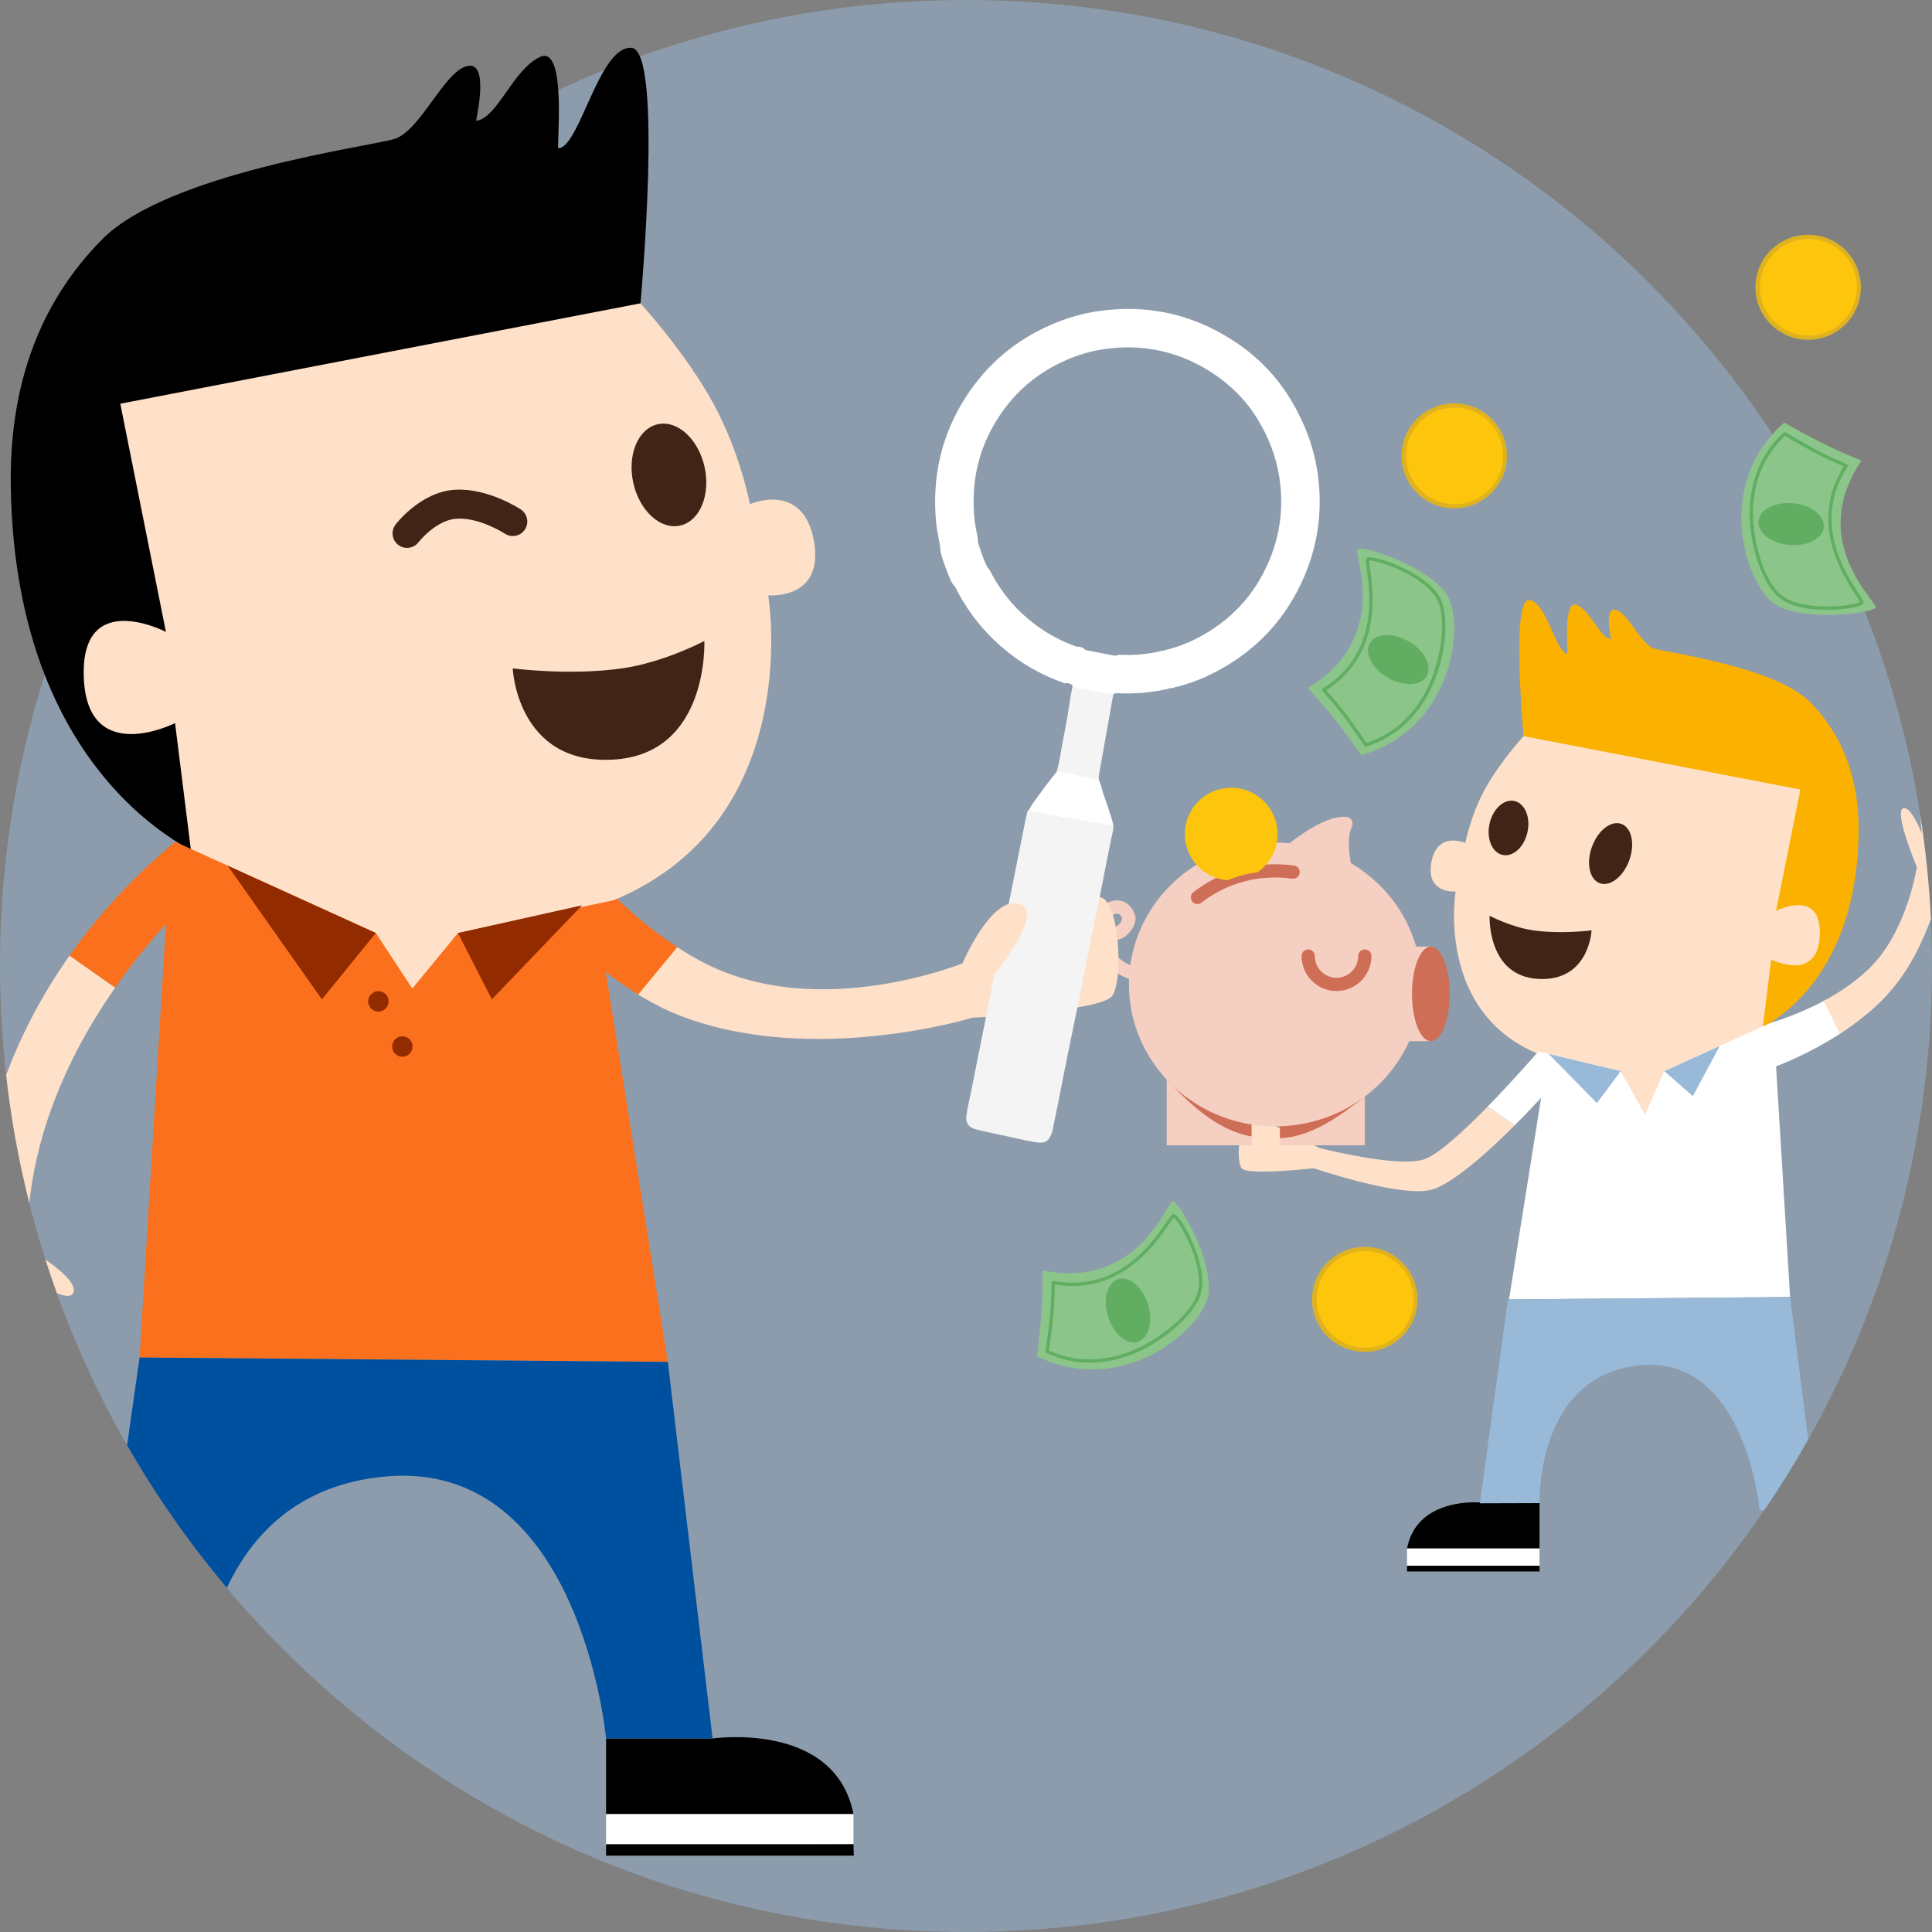 <?xml version="1.0" encoding="utf-8"?>
<!-- Generator: Adobe Illustrator 17.0.0, SVG Export Plug-In . SVG Version: 6.00 Build 0)  -->
<!DOCTYPE svg PUBLIC "-//W3C//DTD SVG 1.1//EN" "http://www.w3.org/Graphics/SVG/1.1/DTD/svg11.dtd">
<svg version="1.1" id="Livello_1" xmlns="http://www.w3.org/2000/svg" xmlns:xlink="http://www.w3.org/1999/xlink" x="0px" y="0px"
	 width="480px" height="480px" viewBox="0 0 480 480" enable-background="new 0 0 480 480" xml:space="preserve">
<rect x="0" y="0" width="480" height="480" fill="#808080" stroke="none"/>
<g>
	<path opacity="0.5" fill-rule="evenodd" clip-rule="evenodd" fill="#99B9D9" d="M240,0c132.548,0,240,107.452,240,240
		C480,372.548,372.548,480,240,480S0,372.548,0,240C0,107.451,107.452,0,240,0z"/>
	<path fill-rule="evenodd" clip-rule="evenodd" fill="#FBB100" d="M378.531,182.889c0,0-3.073-33.51,1.206-33.778
		c4.279-0.268,6.881,13.27,9.651,13.27c0.263,0-1.196-13.726,2.413-12.063c3.608,1.663,5.641,8.107,8.444,8.444
		c0.058-0.151-1.86-7.963,1.206-7.238s6.18,8.626,9.651,9.651s29.944,4.503,38.603,13.27c8.659,8.767,12.245,19.888,12.063,32.571
		c-0.578,40.317-26.54,49.46-26.54,49.46L378.531,182.889z"/>
	<path fill-rule="evenodd" clip-rule="evenodd" fill="#FFE1C9" d="M406.277,284.222c0,0-10.644-19.039-12.063-19.302
		c-39.028-5.067-32.571-43.428-32.571-43.428s-7.474,0.669-6.032-7.238c1.443-7.907,8.444-4.825,8.444-4.825
		s1.304-6.814,4.825-13.27c3.712-6.805,9.651-13.27,9.651-13.27l68.762,13.27l-6.032,30.159c0,0,11.311-5.867,10.857,6.032
		c-0.454,11.899-12.063,6.032-12.063,6.032l-2.413,19.302L406.277,284.222z"/>
	<path fill-rule="evenodd" clip-rule="evenodd" fill="#FFFFFF" d="M374.912,322.825l7.969-50.093c0,0-2.714,3.005-6.554,6.846
		l-6.717-4.658c6.661-6.813,12.588-13.691,12.588-13.691l20.46,4.899l6.032,10.857l4.825-10.857l26.54-12.063
		c0,0,6.099-1.67,13-5.364c4.214-2.256,8.634,5.191,4.073,8.144c-8.25,5.34-15.866,8.077-15.866,8.077l3.483,57.32L374.912,322.825z
		"/>
	
		<ellipse transform="matrix(-0.94 -0.342 0.342 -0.94 703.75 548.402)" fill-rule="evenodd" clip-rule="evenodd" fill="#402517" cx="400.186" cy="212.204" rx="4.927" ry="7.841"/>
	
		<ellipse transform="matrix(-0.214 0.977 -0.977 -0.214 655.816 -116.415)" fill-rule="evenodd" clip-rule="evenodd" fill="#402517" cx="374.731" cy="205.568" rx="6.859" ry="4.825"/>
	<path fill-rule="evenodd" clip-rule="evenodd" fill="#402517" d="M380.944,231.143c6.974,0.996,14.476,0,14.476,0
		s-0.547,12.771-13.27,12.063c-12.723-0.707-12.063-15.682-12.063-15.682S375.422,230.354,380.944,231.143z"/>
	<path fill-rule="evenodd" clip-rule="evenodd" fill="#FFE1C9" d="M376.327,279.578c-6.121,6.122-15.103,14.368-20.513,15.95
		c-5.971,1.745-20.655-2.425-29.488-5.289c0,0-16.402,1.893-17.841,0.016c-1.439-1.877-0.714-10.735,1.873-12.063
		s17.386,7.032,17.386,7.032c8.672,2.074,21.537,4.597,26.402,2.694c3.517-1.375,9.759-7.162,15.465-12.997L376.327,279.578z"/>
	<g>
		<g>
			<polygon fill-rule="evenodd" clip-rule="evenodd" fill="#F6CFC3" points="333.935,268.086 333.935,267.819 295.751,267.819 
				295.751,268.086 289.856,268.086 289.856,284.543 310.954,284.543 310.954,274.789 317.986,274.789 317.986,284.543 
				339.084,284.543 339.084,268.086 			"/>
			<path fill-rule="evenodd" clip-rule="evenodd" fill="#CF6E57" d="M333.935,267.819h-38.184v0.267l-5.895-2.324v2.324
				c5.408,6.03,12.78,12.894,21.097,14.254v-7.552h7.032v7.988c7.938-0.255,15.236-5.747,21.097-10.34v-4.35h-5.148V267.819z"/>
			<path fill="#F6CFC3" d="M351.832,235.172c-2.492-8.759-8.391-16.13-16.209-20.739c-0.5-2.432-0.945-6.464,0.271-9.143
				c0.215-0.475,0.193-1.023-0.059-1.478c-0.253-0.455-0.706-0.764-1.222-0.833c-4.587-0.613-11.475,4.349-14.226,6.517
				c-1.177-0.112-2.365-0.185-3.573-0.185c-18.392,0-33.582,13.266-35.992,30.475c-3.663-1.616-5.068-4.179-5.555-6.208
				c1.158,0.212,2.273,0.079,3.343-0.403c2.513-1.133,3.83-4.109,3.457-5.485c-0.266-0.982-0.97-2.753-2.706-3.578
				c-0.857-0.408-2.287-0.712-4.238,0.153c-1.309,0.582-2.333,1.987-2.901,3.799c-1.239-1.181-2.715-2.944-4.435-5.552
				c-0.5-0.758-1.519-0.968-2.279-0.468c-0.758,0.5-0.968,1.521-0.468,2.279c2.34,3.549,4.576,6.092,6.695,7.623
				c0.007,0.184,0.019,0.369,0.035,0.554c0.206,2.443,1.501,8.079,8.744,10.722c-0.018,0.45-0.035,0.9-0.035,1.354
				c0,19.476,16.268,35.265,36.334,35.265c14.898,0,27.695-8.706,33.302-21.159h5.376v-23.51H351.832z M276.459,227.272
				c0.445-0.198,1.066-0.391,1.488-0.19c0.403,0.192,0.703,0.733,0.876,1.242c-0.146,0.488-0.785,1.718-1.956,1.983
				c-0.352,0.081-0.928,0.099-1.738-0.221C275.386,228.519,276.034,227.461,276.459,227.272z"/>
			<g>
				<ellipse fill="#CF6E57" cx="355.493" cy="246.927" rx="4.688" ry="11.755"/>
				<path fill="#CF6E57" d="M339.084,235.878c-0.908,0-1.645,0.737-1.645,1.645c0,2.982-2.417,5.408-5.388,5.408
					c-2.971,0-5.387-2.426-5.387-5.408c0-0.908-0.737-1.645-1.645-1.645s-1.645,0.737-1.645,1.645c0,4.796,3.892,8.698,8.677,8.698
					s8.678-3.902,8.678-8.698C340.729,236.614,339.992,235.878,339.084,235.878z"/>
				<path fill="#CF6E57" d="M321.495,215.047c-1.538-0.218-3.113-0.328-4.681-0.328c-7.427,0-14.454,2.399-20.32,6.938
					c-0.719,0.556-0.85,1.59-0.294,2.308c0.324,0.419,0.81,0.639,1.302,0.639c0.351,0,0.706-0.112,1.006-0.344
					c5.284-4.089,11.615-6.251,18.306-6.251c1.414,0,2.834,0.1,4.22,0.296c0.901,0.13,1.732-0.499,1.859-1.398
					C323.02,216.007,322.394,215.174,321.495,215.047z"/>
			</g>
			<path fill-rule="evenodd" clip-rule="evenodd" fill="#FDC60C" d="M304.955,218.695c2.37-0.962,4.879-1.642,7.494-2.005
				c2.996-2.079,4.962-5.539,4.962-9.463c0-6.36-5.156-11.515-11.515-11.515c-6.359,0-11.515,5.155-11.515,11.515
				C294.38,213.269,299.036,218.215,304.955,218.695z"/>
		</g>
	</g>
	<polygon fill="#99B9D9" points="427.254,259.877 420.578,272.338 413.515,266.127 	"/>
	<polygon fill="#99B9D9" points="402.658,266.127 396.75,274.069 384.768,261.844 	"/>
	<g>
		<path d="M367.645,373.293l14.845-0.047l0,11.473h-32.917C352.024,371.865,367.645,373.293,367.645,373.293z"/>
		<polygon fill="#FFFFFF" points="382.49,389.003 349.573,389.003 349.573,384.719 382.49,384.719 		"/>
		<rect x="349.573" y="389.003" width="32.917" height="1.428"/>
	</g>
	<path fill-rule="evenodd" clip-rule="evenodd" fill="#FFE1C9" d="M276.272,247.488c3.048-3.836,1.795-26.91-4.081-24.4
		s-30.858,15.408-30.858,15.408s-37.572,16.281-67.41,0.202c-1.909-1.029-3.795-2.159-5.655-3.377
		c-6.726-4.405-16.007,7.892-9.717,11.765c3.432,2.113,7.005,3.941,10.685,5.353c32.733,12.558,72.445,0.393,72.445,0.393
		S273.224,251.324,276.272,247.488z"/>
	<path fill-rule="evenodd" clip-rule="evenodd" d="M52.561,213.665c0,0-48.794-17.184-49.88-92.957
		C2.34,96.869,9.08,75.968,25.354,59.491s66.029-23.015,72.552-24.94c6.523-1.925,12.375-16.776,18.138-18.138
		c5.763-1.362,2.158,13.32,2.267,13.604c5.27-0.633,9.089-12.746,15.871-15.871c6.782-3.125,4.04,22.673,4.535,22.673
		c5.207,0,10.095-25.444,18.138-24.94c8.043,0.504,2.267,63.483,2.267,63.483L52.561,213.665z"/>
	<path fill-rule="evenodd" clip-rule="evenodd" fill="#FA701D" d="M168.269,235.321c-6.726-4.405-13.113-9.954-19.004-15.951
		l-7.963,14.032c5.141,4.98,10.96,9.811,17.25,13.683L168.269,235.321z"/>
	<path fill-rule="evenodd" clip-rule="evenodd" fill="#FFE1C9" d="M48.026,215.932l-4.535-36.276c0,0-21.819,11.026-22.673-11.336
		c-0.854-22.363,20.405-11.336,20.405-11.336l-11.336-56.681l129.233-24.94c0,0,11.162,12.151,18.138,24.94
		c6.618,12.133,9.069,24.94,9.069,24.94s13.16-5.792,15.871,9.069s-11.336,13.604-11.336,13.604s12.135,72.098-61.216,81.621
		c-2.667,0.493-22.673,36.276-22.673,36.276L48.026,215.932z"/>
	<path fill-rule="evenodd" clip-rule="evenodd" fill="#FA701D" d="M34.679,337.265l6.546-107.73
		c-4.848,5.405-9.028,10.708-12.629,15.863l-11.325-7.966c6.66-9.44,15.222-19.055,26.222-28.303l49.88,22.673l9.069,13.805
		l11.336-13.805l38.626-8.124l-2.35,14.926l15.871,99.759L34.679,337.265z"/>
	
		<ellipse transform="matrix(0.214 0.977 -0.977 0.214 245.886 -69.696)" fill-rule="evenodd" clip-rule="evenodd" fill="#402517" cx="166.263" cy="117.986" rx="12.891" ry="9.069"/>
	<path fill-rule="evenodd" clip-rule="evenodd" fill="#402517" d="M154.587,166.052c-13.107,1.872-27.207,0-27.207,0
		s1.028,24.002,24.94,22.673s22.673-29.474,22.673-29.474S164.965,164.57,154.587,166.052z"/>
	<g>
		<circle fill-rule="evenodd" clip-rule="evenodd" fill="#922B00" cx="99.97" cy="260.003" r="2.539"/>
		<circle fill-rule="evenodd" clip-rule="evenodd" fill="#922B00" cx="94.015" cy="248.789" r="2.539"/>
	</g>
	<g>
		<path d="M177.042,431.916h-26.467v18.792h61.464C207.494,427.491,177.042,431.916,177.042,431.916z"/>
		<polygon fill="#FFFFFF" points="150.575,458.869 212.04,458.183 212.04,450.708 150.575,450.708 		"/>
		<polygon points="150.575,461.026 212.13,461.026 212.04,458.183 150.575,458.183 		"/>
	</g>
	<polygon fill-rule="evenodd" clip-rule="evenodd" fill="#922B00" points="79.976,248.284 93.372,231.803 56.56,215.07 	"/>
	<polygon fill-rule="evenodd" clip-rule="evenodd" fill="#922B00" points="122.201,248.284 113.777,231.803 144.602,224.922 	"/>
	<g>
		<path fill="#F4F4F4" d="M276.597,205.099c0.076,1.005-0.23,1.967-0.436,2.922c-0.896,4.174-1.657,8.375-2.502,12.559
			c-1.088,5.387-2.204,10.77-3.288,16.159c-0.768,3.814-1.481,7.64-2.253,11.453c-0.893,4.42-1.84,8.83-2.736,13.25
			c-0.834,4.119-1.626,8.246-2.447,12.368c-0.439,2.21-0.9,4.415-1.352,6.623c-0.055,0.268-0.098,0.541-0.182,0.801
			c-0.717,2.228-1.632,2.934-3.933,2.569c-3.346-0.531-6.62-1.405-9.938-2.072c-1.778-0.357-3.547-0.744-5.297-1.217
			c-1.562-0.421-2.362-1.629-2.147-3.233c0.268-2,0.757-3.96,1.149-5.936c1.341-6.772,2.696-13.54,4.055-20.308
			c1.434-7.136,2.882-14.269,4.316-21.405c0.816-4.054,1.616-8.112,2.425-12.167c0.88-4.422,1.76-8.845,2.646-13.266
			c0.147-0.737,0.342-1.464,0.483-2.203c0.075-0.394,0.254-0.699,0.566-0.936c2.764,0.452,5.478,1.165,8.244,1.606
			c3.745,0.596,7.471,1.308,11.212,1.93C275.68,204.682,276.212,204.687,276.597,205.099z"/>
		<path fill="#F4F4F4" d="M266.408,170.143c1.111,0.588,2.366,0.593,3.553,0.866c1.99,0.457,4.003,0.815,6.005,1.224
			c0.226,0.046,0.488,0.039,0.632,0.283c-0.845,4.729-1.69,9.458-2.531,14.189c-0.346,1.948-0.679,3.898-1.036,5.843
			c-0.083,0.449-0.028,0.882,0.015,1.323c-0.737,0.231-1.394-0.159-2.081-0.284c-2.507-0.459-4.995-1.009-7.503-1.465
			c-0.329-0.06-0.683-0.071-0.943-0.336c0.759-2.598,1.075-5.283,1.585-7.93c0.528-2.749,1.089-5.493,1.479-8.268
			c0.219-1.554,0.477-3.101,0.805-4.633C266.444,170.68,266.454,170.414,266.408,170.143z"/>
		<path fill="#FFFFFF" d="M262.517,191.785c0.696-0.148,1.345,0.137,2.001,0.256c2.528,0.463,5.044,0.995,7.561,1.514
			c0.33,0.068,0.644,0.207,0.966,0.313c0.545,1.032,0.69,2.194,1.056,3.284c0.819,2.442,1.742,4.85,2.402,7.345
			c0.051,0.194,0.065,0.4,0.095,0.6c-4.499-0.754-9.002-1.484-13.495-2.272c-2.282-0.4-4.544-0.912-6.816-1.365
			c-0.26-0.052-0.431-0.186-0.561-0.401c0.655-1.233,1.503-2.337,2.327-3.459C259.5,195.632,260.94,193.658,262.517,191.785z"/>
		<path fill="#FFFFFF" d="M327.281,117.047c-0.986-6.398-3.31-12.294-6.631-17.795c-3.56-5.898-8.31-10.722-14.063-14.495
			c-10.216-6.7-21.408-9.181-33.522-7.487c-4.275,0.597-8.364,1.836-12.292,3.574c-8.588,3.802-15.493,9.646-20.629,17.509
			c-6.145,9.406-8.564,19.761-7.618,30.933c0.188,2.227,0.67,4.401,1.077,6.588c-0.006,0.577,0.035,1.141,0.2,1.709
			c0.628,2.173,1.398,4.295,2.289,6.374c0.272,0.635,0.599,1.223,1.086,1.716c0.089,0.146,0.189,0.286,0.266,0.437
			c3.458,6.787,8.243,12.447,14.368,16.981c3.766,2.788,7.87,4.925,12.269,6.514c0.191,0.068,0.421,0.215,0.577,0.162
			c0.675-0.23,1.185,0.172,1.749,0.375c0.286,0.42,0.697,0.609,1.189,0.697c1.371,0.248,2.727,0.562,4.099,0.8
			c1.635,0.284,3.235,0.763,4.901,0.873c0.336-0.275,0.711-0.303,1.141-0.283c4.191,0.192,8.338-0.145,12.433-1.074
			c0.498-0.315,1.124-0.074,1.627-0.375c3.384-0.793,6.626-2.011,9.712-3.582c10.452-5.317,18.055-13.372,22.616-24.176
			C327.644,134.698,328.662,126.012,327.281,117.047z M315.314,139.321c-3.648,8.643-9.731,15.087-18.093,19.341
			c-2.469,1.256-5.062,2.231-7.769,2.865c-0.402,0.24-0.903,0.048-1.301,0.3c-3.275,0.744-6.593,1.013-9.946,0.86
			c-0.344-0.016-0.644,0.006-0.913,0.226c-1.332-0.088-2.612-0.471-3.921-0.699c-1.097-0.19-2.183-0.442-3.279-0.64
			c-0.393-0.07-0.722-0.222-0.951-0.558c-0.451-0.162-0.86-0.484-1.4-0.3c-0.125,0.042-0.309-0.075-0.462-0.13
			c-3.519-1.271-6.802-2.981-9.815-5.211c-4.9-3.627-8.728-8.155-11.494-13.585c-0.061-0.12-0.141-0.233-0.212-0.349
			c-0.39-0.394-0.651-0.865-0.868-1.373c-0.713-1.663-1.329-3.36-1.831-5.099c-0.132-0.455-0.165-0.906-0.16-1.367
			c-0.326-1.75-0.712-3.489-0.862-5.27c-0.757-8.937,1.178-17.221,6.095-24.746c4.109-6.29,9.633-10.965,16.503-14.007
			c3.142-1.39,6.414-2.381,9.833-2.859c9.691-1.355,18.644,0.63,26.817,5.99c4.602,3.018,8.402,6.877,11.25,11.596
			c2.657,4.401,4.516,9.118,5.305,14.236C318.944,125.713,318.13,132.662,315.314,139.321z"/>
	</g>
	<path fill-rule="evenodd" clip-rule="evenodd" fill="#FFE1C9" d="M239.107,239.373c0,0,7.327-17.22,14.323-14.782
		c6.996,2.437-9.218,20.863-9.218,20.863L239.107,239.373z"/>
	<path fill-rule="evenodd" clip-rule="evenodd" fill="#0050A0" d="M34.679,337.265l-3.102,21.803
		c7.199,12.575,15.512,24.428,24.79,35.442c6.194-13.226,17.755-25.691,39.325-27.675c48.476-4.458,54.884,65.081,54.884,65.081
		h26.467l-11.118-93.552L34.679,337.265z"/>
	<g>
		<path fill-rule="evenodd" clip-rule="evenodd" fill="#FFE1C9" d="M1.53,267.086c1.217,10.831,3.147,21.445,5.756,31.791
			c1.34-13.076,6.299-31.994,21.309-53.478l-11.325-7.966C9.979,247.766,4.971,257.886,1.53,267.086z"/>
		<path fill-rule="evenodd" clip-rule="evenodd" fill="#FFE1C9" d="M18.307,320.884c0.489-2.198-3.593-5.559-7.004-7.935
			c0.892,2.798,1.831,5.575,2.822,8.327C16.155,322.127,17.97,322.399,18.307,320.884z"/>
	</g>
	<path fill-rule="evenodd" clip-rule="evenodd" fill="#FFE1C9" d="M477.099,202.632c0.139,2.392,0.352,4.384,0.352,4.384
		s-3.025-7.574-4.825-6.032c-1.8,1.543,3.619,14.476,3.619,14.476s-2.325,15.026-10.857,24.127
		c-3.606,3.846-8.119,6.855-12.333,9.111l4.071,8.142c4.562-2.953,9.318-6.698,13.087-11.222c4.412-5.294,7.453-11.657,9.501-17.267
		C479.299,219.649,478.418,211.068,477.099,202.632z"/>
	<path fill-rule="evenodd" clip-rule="evenodd" fill="#99B9D9" d="M444.744,322.241l-70.101,0.584l-6.973,50.663l14.845-0.047
		c0,0-1.107-31.777,25.049-34.245c26.157-2.468,29.614,36.032,29.614,36.032h1.11c3.892-5.696,7.54-11.569,10.94-17.603
		L444.744,322.241z"/>
	<path fill="#402517" d="M129.249,132.67c0.454-0.269,0.854-0.642,1.164-1.112c1.092-1.657,0.642-3.883-1.013-4.98
		c-0.329-0.218-8.138-5.328-16.232-4.907c-8.573,0.445-14.654,8.34-14.909,8.676c-1.201,1.584-0.891,3.843,0.694,5.044
		c1.585,1.202,3.843,0.888,5.044-0.694c0.036-0.047,4.339-5.563,9.545-5.836c5.695-0.296,11.827,3.683,11.888,3.722
		C126.617,133.365,128.101,133.351,129.249,132.67z"/>
	<g>
		<ellipse fill="#DFB220" cx="361.309" cy="113.249" rx="13.102" ry="13.042"/>
		<ellipse fill="#FDC60C" cx="361.395" cy="113.249" rx="12.053" ry="11.999"/>
	</g>
	<g>
		<ellipse fill="#DFB220" cx="449.228" cy="71.369" rx="13.102" ry="13.042"/>
		<ellipse fill="#FDC60C" cx="449.314" cy="71.369" rx="12.053" ry="11.999"/>
	</g>
	<g>
		<ellipse fill="#DFB220" cx="339.084" cy="322.825" rx="13.102" ry="13.042"/>
		<ellipse fill="#FDC60C" cx="339.169" cy="322.825" rx="12.053" ry="11.999"/>
	</g>
	<g>
		<path fill="#8BC58A" d="M337.257,136.399c1.085-1.045,19.339,4.7,22.834,12.494c3.495,7.795,0.416,32.206-21.837,38.74
			c-7.144-10.086-10.059-13.049-13.344-16.708C345.826,158.476,336.172,137.444,337.257,136.399z"/>
		
			<ellipse transform="matrix(0.504 -0.864 0.864 0.504 30.563 381.353)" fill="#61AE62" cx="347.419" cy="164.058" rx="5.197" ry="8.159"/>
		<path fill="#61AE62" d="M339.302,185.491c-0.137,0-0.268-0.067-0.348-0.185c-5.034-7.487-7.057-9.815-9.199-12.28
			c-0.38-0.438-0.766-0.881-1.173-1.359c-0.079-0.093-0.114-0.215-0.095-0.335c0.018-0.12,0.088-0.227,0.192-0.291
			c5.929-3.717,9.613-9.033,10.952-15.798c1.103-5.578,0.35-10.898-0.054-13.757c-0.271-1.915-0.336-2.481-0.033-2.788
			c0.164-0.166,0.423-0.243,0.817-0.243c2.631,0,14.919,4.162,17.721,10.745c1.787,4.198,1.396,13.368-2.35,21.448
			c-2.415,5.209-7.205,12.009-16.305,14.824C339.385,185.485,339.343,185.491,339.302,185.491z M329.532,171.489
			c0.292,0.34,0.575,0.665,0.855,0.987c2.134,2.456,4.152,4.778,9.087,12.102c8.614-2.779,13.178-9.284,15.496-14.282
			c2.803-6.045,4.495-15.704,2.339-20.768c-2.618-6.15-14.514-10.236-16.95-10.236c-0.081,0-0.139,0.004-0.18,0.01
			c-0.019,0.331,0.105,1.212,0.226,2.066C341.226,147.167,343.392,162.478,329.532,171.489z"/>
	</g>
	<g>
		<path fill="#8BC58A" d="M465.983,150.94c-0.537,1.408-19.501,3.974-25.98-1.593c-6.479-5.567-14.078-28.969,3.281-44.35
			c10.756,6.089,14.655,7.53,19.184,9.444C448.836,134.606,466.52,149.532,465.983,150.94z"/>
		
			<ellipse transform="matrix(-0.089 0.996 -0.996 -0.089 614.315 -301.442)" fill="#61AE62" cx="445.02" cy="130.232" rx="5.197" ry="8.159"/>
		<path fill="#61AE62" d="M443.247,107.382c0.124-0.058,0.271-0.053,0.393,0.02c7.741,4.634,10.562,5.88,13.55,7.199
			c0.531,0.234,1.068,0.472,1.64,0.731c0.111,0.05,0.194,0.146,0.229,0.263c0.034,0.117,0.016,0.243-0.049,0.345
			c-3.784,5.886-4.857,12.264-3.19,18.957c1.374,5.517,4.319,10.012,5.901,12.427c1.06,1.618,1.359,2.102,1.216,2.509
			c-0.077,0.22-0.279,0.4-0.636,0.568c-2.381,1.119-15.272,2.581-20.609-2.185c-3.403-3.039-6.951-11.504-6.998-20.41
			c-0.03-5.742,1.411-13.933,8.449-20.352C443.175,107.423,443.21,107.399,443.247,107.382z M458.045,115.897
			c-0.409-0.183-0.803-0.357-1.194-0.53c-2.977-1.315-5.79-2.557-13.372-7.086c-6.613,6.179-7.976,14.009-7.947,19.518
			c0.035,6.664,2.613,16.124,6.718,19.79c4.986,4.452,17.49,3.088,19.694,2.052c0.073-0.034,0.124-0.063,0.159-0.086
			c-0.124-0.308-0.611-1.052-1.084-1.773C457.81,142.883,449.336,129.949,458.045,115.897z"/>
	</g>
	<g>
		<path fill="#8BC58A" d="M291.411,298.412c1.506-0.042,11.133,16.497,8.468,24.613c-2.665,8.116-21.379,24.09-42.231,13.936
			c1.51-12.267,1.351-16.421,1.385-21.338C282.88,320.503,289.905,298.454,291.411,298.412z"/>
		
			<ellipse transform="matrix(0.954 -0.299 0.299 0.954 -84.54 98.673)" fill="#61AE62" cx="280.299" cy="325.702" rx="5.197" ry="8.159"/>
		<path fill="#61AE62" d="M259.866,336.082c-0.101-0.092-0.153-0.23-0.132-0.371c1.32-8.925,1.392-12.008,1.468-15.273
			c0.014-0.58,0.027-1.167,0.048-1.794c0.004-0.122,0.061-0.236,0.155-0.312c0.095-0.077,0.218-0.108,0.338-0.086
			c6.886,1.244,13.189-0.205,18.735-4.305c4.572-3.381,7.598-7.821,9.223-10.207c1.089-1.598,1.422-2.06,1.853-2.083
			c0.233-0.013,0.477,0.105,0.768,0.37c1.945,1.772,8.227,13.123,5.866,19.877c-1.506,4.307-7.97,10.824-16.18,14.274
			c-5.293,2.225-13.413,4.027-22.036-0.02C259.931,336.134,259.896,336.11,259.866,336.082z M262.071,319.152
			c-0.013,0.448-0.023,0.879-0.033,1.306c-0.076,3.253-0.148,6.328-1.431,15.066c8.239,3.746,15.995,2.01,21.073-0.125
			c6.143-2.582,13.898-8.584,15.714-13.778c2.206-6.31-3.838-17.341-5.639-18.981c-0.06-0.054-0.106-0.09-0.14-0.114
			c-0.237,0.232-0.738,0.967-1.224,1.68C287.094,309.045,278.386,321.823,262.071,319.152z"/>
	</g>
</g>
</svg>
